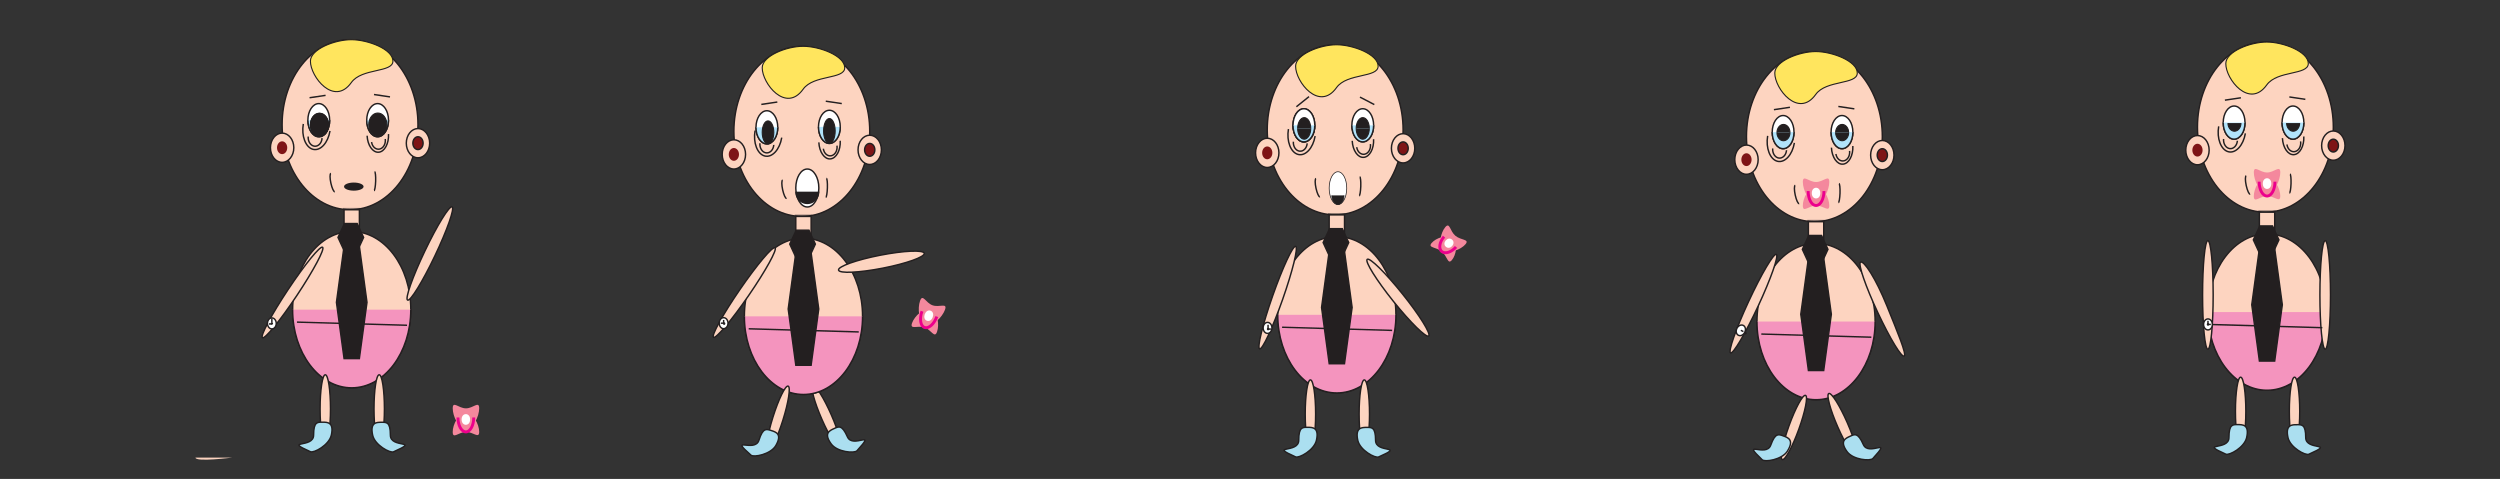 <svg id="Layer_1" data-name="Layer 1" xmlns="http://www.w3.org/2000/svg" width="600mm" height="114.95mm" viewBox="0 0 1700.79 325.84"><rect x="0" y="0" width="1700.79" height="325.84" fill="#333333" stroke="none"/><defs><style>.cls-1,.cls-13,.cls-4{fill:#fdd4c0;}.cls-1,.cls-12,.cls-13,.cls-14,.cls-15,.cls-16,.cls-17,.cls-18,.cls-3,.cls-5,.cls-6,.cls-7,.cls-8{stroke:#231f20;}.cls-1,.cls-11,.cls-12,.cls-13,.cls-14,.cls-15,.cls-16,.cls-17,.cls-18,.cls-3,.cls-5,.cls-6,.cls-7,.cls-8{stroke-miterlimit:10;}.cls-2,.cls-3{fill:#7e1416;}.cls-5{fill:#ffe55e;}.cls-12,.cls-5{stroke-width:0.75px;}.cls-10,.cls-17,.cls-6{fill:#fff;}.cls-7{fill:#b1e3fa;}.cls-11,.cls-8{fill:none;}.cls-9{fill:#f4889d;}.cls-11{stroke:#ec008c;stroke-width:2px;}.cls-12,.cls-15,.cls-18,.cls-19{fill:#231f20;}.cls-13{opacity:0.5;isolation:isolate;}.cls-14{fill:#f494be;}.cls-16{fill:#abdff0;}.cls-17,.cls-18{stroke-width:0.5px;}</style></defs><title>character-01-test-0111</title><ellipse class="cls-1" cx="1541.18" cy="86.47" rx="46.21" ry="57.87"/><ellipse class="cls-1" cx="1494.97" cy="102.15" rx="7.95" ry="9.95"/><ellipse class="cls-2" cx="1494.97" cy="102.15" rx="3.48" ry="4.36"/><ellipse class="cls-1" cx="1587.39" cy="99.05" rx="7.95" ry="9.95"/><ellipse class="cls-3" cx="1587.39" cy="99.05" rx="3.48" ry="4.36"/><ellipse class="cls-4" cx="1558.05" cy="69.95" rx="9.3" ry="13.46"/><ellipse class="cls-4" cx="1519.9" cy="69.95" rx="9.3" ry="13.46"/><path class="cls-5" d="M1570.37,43.2c0,8.06-21.15,4.58-28.28,14.59-11.76,16.49-28-3.92-27.84-14.59.06-8.06,16.58-14.59,27.84-14.59S1570.37,35.14,1570.37,43.2Z"/><ellipse class="cls-6" cx="1519.9" cy="83.41" rx="7.41" ry="11.28"/><ellipse class="cls-6" cx="1559.94" cy="83.41" rx="7.41" ry="11.28"/><path class="cls-7" d="M1527.3,83.42c0,6.25-3.31,11.25-7.4,11.25s-7.41-5-7.41-11.25"/><path class="cls-7" d="M1567.35,83.42c0,6.25-3.32,11.25-7.41,11.25s-7.43-5-7.43-11.25"/><path class="cls-8" d="M1527.56,90.73c-1.38,8.21-6.56,13.8-11.58,12.5s-8-9.06-6.57-17.27"/><path class="cls-8" d="M1567.32,92.86c.31,6.52-2.69,12-6.71,12.35s-7.53-4.73-7.84-11.24"/><path class="cls-8" d="M1512.74,94.55c-.3,3.24,1.57,6.17,4.16,6.54s4.93-2,5.22-5.22h0v-.14"/><path class="cls-8" d="M1555.84,98.28c.44,3.22,2.87,5.38,5.45,4.84s4.26-3.53,3.87-6.72v-.2"/><path class="cls-8" d="M1528.15,119.58c-.75.25-.77,3.25,0,6.7s1.94,6,2.69,5.79"/><path class="cls-8" d="M1557.5,131.36c.5,0,1-2.85,1.12-6.42s-.21-6.47-.71-6.5"/><path class="cls-9" d="M1551.32,117.35c0,5.4-4,14-9,14s-9-8.61-9-14,4,0,9,0S1551.32,111.94,1551.32,117.35Z"/><path class="cls-9" d="M1551.31,133.31c0-5-4.1-13-9.07-12.9s-9,8-8.94,13.06,4,0,9-.08S1551.35,138.32,1551.31,133.31Z"/><ellipse class="cls-10" cx="1542.31" cy="124.9" rx="2.9" ry="3.64"/><path class="cls-11" d="M1547.69,123.57c0,5.42-2.41,9.82-5.38,9.82s-5.37-4.37-5.37-9.82"/><path class="cls-12" d="M1524.57,83.73c0,3.06-2,5.55-4.44,5.54s-4.42-2.54-4.42-5.54"/><path class="cls-12" d="M1564.49,83.73c0,3.06-2,5.55-4.43,5.55s-4.44-2.55-4.44-5.55"/><line class="cls-8" x1="1557.48" y1="65.95" x2="1568.36" y2="67.57"/><line class="cls-8" x1="1524.53" y1="66.52" x2="1513.63" y2="68.14"/><rect class="cls-1" x="1537.08" y="144.34" width="10.45" height="19.33"/><rect class="cls-13" x="1536.83" y="143.59" width="10.95" height="0.01"/><ellipse class="cls-1" cx="1542.31" cy="212.31" rx="40.19" ry="53.17"/><path class="cls-14" d="M1502.1,212.31c0,29.37,18,53.17,40.19,53.17s40.19-23.81,40.19-53.17"/><polygon class="cls-15" points="1537.11 245.62 1531.91 207.33 1537.11 169.04 1547.51 169.04 1552.7 207.33 1547.51 245.62 1537.11 245.62"/><polygon class="cls-15" points="1546.04 172.62 1537.34 172.62 1532.98 163.17 1537.34 153.72 1546.04 153.72 1550.39 163.17 1546.04 172.62"/><ellipse class="cls-1" cx="1502.05" cy="200.64" rx="3.6" ry="36.97"/><ellipse class="cls-1" cx="1581.87" cy="200.64" rx="3.6" ry="36.97"/><line class="cls-8" x1="1505.06" y1="220.79" x2="1535.95" y2="221.67"/><line class="cls-8" x1="1549.04" y1="222.04" x2="1579.93" y2="222.93"/><ellipse class="cls-6" cx="1502.12" cy="220.71" rx="2.99" ry="3.74"/><ellipse class="cls-15" cx="1502.12" cy="220.71" rx="0.35" ry="0.44"/><line class="cls-8" x1="1502.12" y1="218.24" x2="1502.12" y2="220.71"/><line class="cls-8" x1="1502.12" y1="220.71" x2="1504.06" y2="220.71"/><ellipse class="cls-1" cx="1524.34" cy="279.82" rx="3.54" ry="23.23"/><ellipse class="cls-1" cx="1561.01" cy="279.82" rx="3.54" ry="23.23"/><path class="cls-16" d="M1528.44,297.66c-1.49,6.78-11.83,12.36-14.19,11.31-18.78-8.37,2.14-2.11,2.14-11.31s2.7-8.79,6-8.79S1530.4,288.8,1528.44,297.66Z"/><path class="cls-16" d="M1556.56,297.72c1.5,6.78,11.84,12.35,14.2,11.3,18.79-8.36-2.14-2.1-2.14-11.3s-2.7-8.79-6-8.79S1554.61,288.85,1556.56,297.72Z"/><g id="_2" data-name=" 2"><ellipse class="cls-1" cx="1234.36" cy="92.94" rx="46.21" ry="57.87"/><ellipse class="cls-1" cx="1188.15" cy="108.62" rx="7.95" ry="9.95"/><ellipse class="cls-2" cx="1188.15" cy="108.62" rx="3.48" ry="4.36"/><ellipse class="cls-1" cx="1280.57" cy="105.52" rx="7.95" ry="9.95"/><ellipse class="cls-3" cx="1280.57" cy="105.52" rx="3.48" ry="4.36"/><ellipse class="cls-4" cx="1251.23" cy="76.42" rx="9.3" ry="13.46"/><ellipse class="cls-4" cx="1213.08" cy="76.42" rx="9.3" ry="13.46"/><path class="cls-5" d="M1263.54,49.67c0,8.06-21.14,4.58-28.28,14.59-11.76,16.49-27.94-3.92-27.84-14.59.06-8.06,16.58-14.59,27.84-14.59S1263.54,41.61,1263.54,49.67Z"/><ellipse class="cls-6" cx="1213.08" cy="89.88" rx="7.41" ry="11.28"/><ellipse class="cls-6" cx="1253.12" cy="89.88" rx="7.41" ry="11.28"/><path class="cls-7" d="M1220.49,89.89c0,6.25-3.32,11.25-7.41,11.25s-7.42-5-7.42-11.25"/><path class="cls-7" d="M1260.55,89.89c0,6.25-3.31,11.25-7.41,11.25s-7.41-5-7.41-11.25"/><path class="cls-8" d="M1220.75,97.2c-1.38,8.21-6.57,13.8-11.58,12.5s-8-9-6.6-17.27"/><path class="cls-8" d="M1260.51,99.33c.31,6.52-2.7,12-6.71,12.35s-7.54-4.73-7.85-11.24"/><path class="cls-8" d="M1206,101c-.29,3.24,1.58,6.17,4.17,6.53s4.93-2,5.22-5.22v-.13"/><path class="cls-8" d="M1249,104.75c.5,3.2,3,5.28,5.54,4.65s4.15-3.6,3.75-6.74"/><path class="cls-8" d="M1221.33,126.05c-.75.25-.76,3.25,0,6.7s1.94,6,2.7,5.79"/><path class="cls-8" d="M1250.66,137.83c.5,0,1-2.85,1.13-6.42s-.22-6.47-.72-6.52"/><path class="cls-9" d="M1244.5,123.82c0,5.4-4,14-9,14s-9-8.61-9-14,4,0,9,0S1244.5,118.41,1244.5,123.82Z"/><path class="cls-9" d="M1244.5,139.78c0-5-4.1-13-9.08-12.9s-9,8-8.93,13.06,4,0,9-.08S1244.53,144.79,1244.5,139.78Z"/><ellipse class="cls-10" cx="1235.49" cy="131.37" rx="2.9" ry="3.64"/><path class="cls-11" d="M1240.87,130c0,5.42-2.41,9.82-5.38,9.82s-5.37-4.37-5.37-9.82"/><path class="cls-12" d="M1217.76,90.2c0,3.06-2,5.55-4.44,5.55s-4.43-2.55-4.43-5.55"/><path class="cls-12" d="M1257.67,90.2c0,3.06-2,5.55-4.43,5.55s-4.43-2.55-4.43-5.55"/><line class="cls-8" x1="1250.66" y1="72.42" x2="1261.55" y2="74.04"/><line class="cls-8" x1="1217.72" y1="72.99" x2="1206.82" y2="74.61"/><rect class="cls-1" x="1230.27" y="150.81" width="10.45" height="19.33"/><rect class="cls-13" x="1230.02" y="150.06" width="10.95" height="0.01"/><ellipse class="cls-1" cx="1235.49" cy="218.78" rx="40.19" ry="53.17"/><path class="cls-14" d="M1195.3,218.75c0,29.37,18,53.17,40.18,53.17s40.19-23.81,40.19-53.17"/><polygon class="cls-15" points="1230.3 252.09 1225.1 213.8 1230.3 175.51 1240.69 175.51 1245.89 213.8 1240.69 252.09 1230.3 252.09"/><polygon class="cls-15" points="1239.23 179.08 1230.52 179.08 1226.17 169.64 1230.52 160.19 1239.23 160.19 1243.58 169.64 1239.23 179.08"/><line class="cls-8" x1="1198.25" y1="227.26" x2="1229.13" y2="228.14"/><line class="cls-8" x1="1242.23" y1="228.51" x2="1273.11" y2="229.4"/><ellipse class="cls-15" cx="1187.53" cy="226.67" rx="0.35" ry="0.44"/><line class="cls-8" x1="1187.18" y1="224.2" x2="1187.18" y2="226.67"/><ellipse class="cls-1" cx="1192.92" cy="206.6" rx="36.97" ry="3.6" transform="translate(502.89 1201.39) rotate(-65.08)"/><ellipse class="cls-6" cx="1184.32" cy="224.73" rx="3.74" ry="2.99" transform="translate(469.58 1195.44) rotate(-64.38)"/><line class="cls-8" x1="1184.32" y1="224.73" x2="1186.07" y2="225.57"/><ellipse class="cls-1" cx="1218.16" cy="288.73" rx="23.23" ry="3.54" transform="matrix(0.34, -0.94, 0.94, 0.34, 534.85, 1337.72)"/><ellipse class="cls-1" cx="1253.51" cy="289.09" rx="3.54" ry="23.23" transform="translate(-10.67 527.24) rotate(-23.66)"/><path class="cls-16" d="M1216,306.91c-3.7,5.87-15.31,7.64-17.19,5.85-14.85-14.23,2.74-1.26,5.85-9.92s5.51-7.36,8.61-6.25S1220.83,299.23,1216,306.91Z"/><path class="cls-16" d="M1256.61,307.28c4.1,5.6,15.8,6.56,17.54,4.65,13.85-15.19-2.81-1.06-6.5-9.49s-6-7-9-5.64S1251.26,299.94,1256.61,307.28Z"/><ellipse class="cls-1" cx="562.36" cy="283.83" rx="3.54" ry="23.23" transform="translate(-66.63 249.49) rotate(-23.66)"/><path class="cls-16" d="M565.47,302c4.09,5.61,15.8,6.57,17.54,4.66,13.85-15.19-2.81-1.06-6.5-9.49s-6-7-9-5.64S560.12,294.68,565.47,302Z"/><path class="cls-12" d="M1208.89,90.2c0-3,2-5.55,4.43-5.55s4.44,2.49,4.44,5.55"/><path class="cls-12" d="M1248.81,90.2c0-3,2-5.55,4.43-5.55s4.43,2.49,4.43,5.55"/></g><path class="cls-1" d="M1265.68,178.4c2.17-1.72,10.56,11.21,18,29.65,7.36,18.22,13.52,32.93,11.8,34.18s-9.77-12-18-29.64S1264,179.74,1265.68,178.4Z"/><g id="_3" data-name=" 3"><ellipse class="cls-1" cx="908.34" cy="88.31" rx="46.21" ry="57.87"/><ellipse class="cls-1" cx="862.13" cy="103.99" rx="7.95" ry="9.95"/><ellipse class="cls-2" cx="862.13" cy="103.99" rx="3.48" ry="4.36"/><ellipse class="cls-1" cx="954.55" cy="100.89" rx="7.95" ry="9.95"/><ellipse class="cls-3" cx="954.55" cy="100.89" rx="3.48" ry="4.36"/><ellipse class="cls-4" cx="925.21" cy="71.79" rx="9.3" ry="13.46"/><ellipse class="cls-4" cx="887.06" cy="71.79" rx="9.3" ry="13.46"/><path class="cls-5" d="M937.56,45c0,8.06-21.15,4.58-28.29,14.59C897.52,76.12,881.33,55.71,881.43,45,881.49,37,898,30.45,909.27,30.45S937.56,37,937.56,45Z"/><ellipse class="cls-6" cx="887.06" cy="85.25" rx="7.41" ry="11.28"/><path class="cls-12" d="M891.72,87.36c0,4-2,7.34-4.43,7.34s-4.47-3.3-4.47-7.34"/><path class="cls-12" d="M882.82,87.36c0-4,2-7.34,4.47-7.34s4.43,3.3,4.43,7.34"/><ellipse class="cls-6" cx="887.06" cy="85.25" rx="7.41" ry="11.28"/><ellipse class="cls-6" cx="927.1" cy="85.25" rx="7.41" ry="11.28"/><path class="cls-7" d="M894.47,85.26c0,6.25-3.32,11.25-7.41,11.25s-7.41-5-7.41-11.25"/><path class="cls-7" d="M934.51,85.26c0,6.25-3.32,11.25-7.41,11.25s-7.41-5-7.41-11.25"/><path class="cls-8" d="M894.7,92.57c-1.38,8.21-6.57,13.8-11.57,12.5s-8-9.06-6.58-17.27"/><path class="cls-8" d="M934.48,94.7c.32,6.52-2.69,12-6.71,12.35s-7.53-4.73-7.84-11.24"/><path class="cls-8" d="M879.9,96.39c-.25,3.25,1.65,6.14,4.24,6.45s4.91-2.07,5.16-5.32"/><path class="cls-8" d="M923,100.12c.46,3.21,2.91,5.35,5.48,4.77s4.28-3.65,3.82-6.86h0"/><path class="cls-8" d="M895.31,121.42c-.75.25-.77,3.25,0,6.7s1.94,6,2.69,5.79"/><path class="cls-8" d="M924.64,133.2c.49,0,1-2.85,1.12-6.42s-.21-6.48-.72-6.5"/><path class="cls-9" d="M996.93,166.23c-3.11,3.62-11.1,6.79-14.89,3.53s-1.87-11.64,1.23-15.26,3,2.61,6.83,5.87S1000.05,162.6,996.93,166.23Z"/><path class="cls-9" d="M987.73,176.94c2.88-3.36,4.38-11.4.55-14.57s-11.44-.5-14.31,2.93,3,2.61,6.88,5.81S984.87,180.32,987.73,176.94Z"/><ellipse class="cls-10" cx="985.74" cy="165.43" rx="3.22" ry="2.9" transform="translate(217.99 805.44) rotate(-49.34)"/><path class="cls-11" d="M990.57,168c-3.12,3.64-7.49,5-9.74,3.08s-1.56-6.43,1.58-10.08"/><line class="cls-8" x1="925.21" y1="66.06" x2="934.97" y2="71.15"/><line class="cls-8" x1="890.54" y1="65.72" x2="881.96" y2="72.62"/><rect class="cls-1" x="904.25" y="146.18" width="10.45" height="19.33"/><rect class="cls-13" x="904" y="145.43" width="10.95" height="0.01"/><ellipse class="cls-1" cx="909.47" cy="214.15" rx="40.19" ry="53.17"/><path class="cls-14" d="M869.28,214.15c0,29.37,18,53.17,40.19,53.17s40.2-23.81,40.2-53.17"/><polygon class="cls-15" points="904.28 247.46 899.08 209.17 904.28 170.88 914.67 170.88 919.87 209.17 914.67 247.46 904.28 247.46"/><polygon class="cls-15" points="913.2 174.45 904.5 174.45 900.15 165.01 904.5 155.56 913.2 155.56 917.56 165.01 913.2 174.45"/><ellipse class="cls-1" cx="869.21" cy="202.48" rx="36.97" ry="3.6" transform="translate(389.9 955.33) rotate(-70.63)"/><line class="cls-8" x1="872.22" y1="222.63" x2="903.11" y2="223.51"/><line class="cls-8" x1="916.2" y1="223.88" x2="947.09" y2="224.77"/><ellipse class="cls-6" cx="862.33" cy="223.07" rx="2.99" ry="3.74"/><ellipse class="cls-15" cx="862.68" cy="223.87" rx="0.35" ry="0.44"/><line class="cls-8" x1="862.68" y1="220.96" x2="862.68" y2="223.43"/><line class="cls-8" x1="862.68" y1="223.87" x2="864.63" y2="223.87"/><ellipse class="cls-1" cx="891.5" cy="281.67" rx="3.54" ry="23.23"/><ellipse class="cls-1" cx="928.17" cy="281.67" rx="3.54" ry="23.23"/><path class="cls-16" d="M895.6,299.51c-1.49,6.78-11.83,12.36-14.19,11.31-18.78-8.37,2.14-2.11,2.14-11.31s2.7-8.79,6-8.79S897.56,290.65,895.6,299.51Z"/><path class="cls-16" d="M923.72,299.57c1.5,6.78,11.84,12.35,14.2,11.3,18.78-8.3-2.1-2.09-2.1-11.3s-2.7-8.79-6-8.79S921.82,290.7,923.72,299.57Z"/><path class="cls-12" d="M891.72,87.36c0,4-2,7.34-4.43,7.34s-4.47-3.3-4.47-7.34"/><path class="cls-12" d="M882.82,87.36c0-4,2-7.34,4.47-7.34s4.43,3.3,4.43,7.34"/><path class="cls-12" d="M931.55,87.36c0,4-2,7.34-4.43,7.34s-4.47-3.3-4.47-7.34"/><path class="cls-12" d="M922.65,87.36c0-4,2-7.34,4.47-7.34s4.43,3.3,4.43,7.34"/><ellipse class="cls-17" cx="910.23" cy="127.99" rx="5.97" ry="11.16"/><path class="cls-18" d="M914.41,132.92c0,3.43-1.87,6.2-4.18,6.2s-4.19-2.77-4.19-6.2"/></g><ellipse class="cls-1" cx="951.05" cy="202.49" rx="3.98" ry="33.43" transform="translate(82.44 639.56) rotate(-38.73)"/><g id="_4" data-name=" 4"><ellipse class="cls-1" cx="545.48" cy="89.36" rx="46.21" ry="57.87"/><ellipse class="cls-1" cx="499.27" cy="105.04" rx="7.95" ry="9.95"/><ellipse class="cls-2" cx="499.27" cy="105.04" rx="3.48" ry="4.36"/><ellipse class="cls-1" cx="591.69" cy="101.94" rx="7.95" ry="9.95"/><ellipse class="cls-3" cx="591.69" cy="101.94" rx="3.48" ry="4.36"/><ellipse class="cls-4" cx="562.35" cy="72.84" rx="9.3" ry="13.46"/><ellipse class="cls-4" cx="523.96" cy="81.26" rx="9.3" ry="13.46"/><path class="cls-5" d="M574.68,46.09c0,8.06-21.16,4.58-28.29,14.59-11.76,16.49-27.92-3.92-27.84-14.59.06-8.06,16.58-14.59,27.84-14.59S574.68,38,574.68,46.09Z"/><ellipse class="cls-6" cx="564.24" cy="86.3" rx="7.41" ry="11.28"/><path class="cls-7" d="M571.65,86.31c0,6.25-3.32,11.25-7.41,11.25s-7.41-5-7.41-11.25"/><path class="cls-8" d="M531.83,93.62c-1.38,8.21-6.56,13.8-11.58,12.5s-8-9.06-6.57-17.27"/><path class="cls-8" d="M571.62,95.75c.32,6.52-2.69,12-6.71,12.35s-7.53-4.73-7.84-11.24"/><path class="cls-8" d="M517,97.44c-.29,3.24,1.57,6.17,4.17,6.53s4.92-2,5.21-5.22a.54.54,0,0,0,0-.18"/><path class="cls-8" d="M560.12,101.17c.46,3.21,2.92,5.35,5.48,4.77s4.28-3.65,3.82-6.86h0"/><path class="cls-8" d="M532.46,122.47c-.75.25-.77,3.25,0,6.7s1.94,6,2.69,5.79"/><path class="cls-8" d="M561.77,134.25c.5,0,1-2.85,1.12-6.42s-.2-6.48-.71-6.5"/><path class="cls-9" d="M642.88,210.74c-1.83,5.08-8.51,11.81-13.21,10.12s-5.55-11.15-3.73-16.22,3.77,1.36,8.47,3.05S644.71,205.65,642.88,210.74Z"/><path class="cls-9" d="M637.47,225.75c1.69-4.7.54-13.62-4.17-15.21s-11.18,4.48-12.83,9.26,3.77,1.36,8.5,3S635.79,230.47,637.47,225.75Z"/><ellipse class="cls-10" cx="631.84" cy="214.79" rx="3.64" ry="2.9" transform="translate(215.72 736.52) rotate(-70.2)"/><path class="cls-11" d="M637.36,215.36c-1.84,5.1-5.6,8.42-8.39,7.42s-3.58-5.93-1.73-11.06"/><line class="cls-8" x1="561.78" y1="68.84" x2="572.67" y2="70.46"/><line class="cls-8" x1="528.83" y1="69.41" x2="517.94" y2="71.03"/><rect class="cls-1" x="541.38" y="147.23" width="10.45" height="19.33"/><rect class="cls-13" x="541.13" y="146.48" width="10.95" height="0.01"/><ellipse class="cls-1" cx="546.61" cy="215.2" rx="40.19" ry="53.17"/><path class="cls-14" d="M506.43,215.2c0,29.37,18,53.16,40.18,53.16s40.19-23.8,40.19-53.16"/><polygon class="cls-15" points="541.41 248.5 536.22 210.22 541.41 171.93 551.81 171.93 557.01 210.22 551.81 248.5 541.41 248.5"/><polygon class="cls-15" points="550.35 175.5 541.64 175.5 537.28 166.06 541.64 156.61 550.35 156.61 554.7 166.06 550.35 175.5"/><ellipse class="cls-1" cx="506.35" cy="199.03" rx="36.97" ry="3.6" transform="translate(55.51 503.58) rotate(-55.5)"/><line class="cls-8" x1="509.36" y1="223.68" x2="540.25" y2="224.56"/><line class="cls-8" x1="553.34" y1="224.93" x2="584.23" y2="225.82"/><ellipse class="cls-6" cx="492.29" cy="219.86" rx="2.99" ry="3.74"/><ellipse class="cls-15" cx="492.64" cy="220.13" rx="0.35" ry="0.44"/><line class="cls-8" x1="492.29" y1="217.66" x2="492.29" y2="220.13"/><line class="cls-8" x1="490.35" y1="219.86" x2="492.29" y2="219.86"/><ellipse class="cls-1" cx="529.24" cy="284.85" rx="23.23" ry="3.54" transform="translate(99.07 704.6) rotate(-72.59)"/><path class="cls-16" d="M527.82,303.1c-3.46,6-15,8.25-16.93,6.54-15.41-13.6,2.67-1.37,5.43-10.15s5.2-7.58,8.35-6.59S532.34,295.23,527.82,303.1Z"/><ellipse class="cls-6" cx="521.72" cy="86.62" rx="7.41" ry="11.28"/><path class="cls-7" d="M529.13,86.63c0,6.25-3.32,11.25-7.41,11.25s-7.41-5-7.41-11.25"/></g><ellipse class="cls-1" cx="599.64" cy="178.04" rx="29.72" ry="4.48" transform="translate(-23.01 118.23) rotate(-11.05)"/><g id="_5" data-name=" 5"><ellipse class="cls-1" cx="238.14" cy="84.82" rx="46.21" ry="57.87"/><ellipse class="cls-1" cx="191.93" cy="100.5" rx="7.95" ry="9.95"/><ellipse class="cls-2" cx="191.93" cy="100.5" rx="3.48" ry="4.36"/><ellipse class="cls-1" cx="284.36" cy="97.4" rx="7.95" ry="9.95"/><ellipse class="cls-3" cx="284.36" cy="97.4" rx="3.48" ry="4.36"/><ellipse class="cls-4" cx="255.01" cy="68.3" rx="9.3" ry="13.46"/><ellipse class="cls-4" cx="216.86" cy="68.3" rx="9.3" ry="13.46"/><path class="cls-5" d="M267.31,41.55c0,8.06-21.15,4.58-28.29,14.59-11.76,16.49-27.92-3.92-27.84-14.59C211.24,33.49,227.76,27,239,27S267.31,33.49,267.31,41.55Z"/><ellipse class="cls-6" cx="216.86" cy="81.76" rx="7.41" ry="11.28"/><ellipse class="cls-6" cx="256.9" cy="81.76" rx="7.41" ry="11.28"/><path class="cls-7" d="M224.31,81.77C224.31,88,221,93,216.9,93s-7.41-5-7.41-11.25"/><path class="cls-7" d="M264.31,81.77C264.31,88,261,93,256.9,93s-7.42-5-7.42-11.25"/><path class="cls-8" d="M224.5,89.08c-1.38,8.21-6.56,13.8-11.57,12.5s-8-9.06-6.58-17.27"/><path class="cls-8" d="M264.31,91.21c.31,6.52-2.7,12.05-6.72,12.35s-7.53-4.73-7.84-11.24"/><path class="cls-8" d="M209.7,92.9c-.29,3.24,1.57,6.17,4.16,6.53s4.93-2,5.22-5.22a.54.54,0,0,0,0-.18"/><path class="cls-8" d="M252.78,96.63c.46,3.21,2.91,5.36,5.48,4.79s4.29-3.64,3.83-6.86"/><path class="cls-8" d="M225.11,117.93c-.75.25-.77,3.25,0,6.7s1.94,6,2.69,5.79"/><path class="cls-8" d="M254.44,129.71c.49,0,1-2.85,1.12-6.42s-.21-6.48-.72-6.5"/><path class="cls-9" d="M326,277.81c0,5.4-4,14-9,14s-9-8.61-9-14,4,0,9,0S326,272.4,326,277.81Z"/><path class="cls-9" d="M326,293.77c0-5-4.1-13-9.08-12.9s-9,8-8.93,13.06,4,0,9-.08S326,298.78,326,293.77Z"/><ellipse class="cls-10" cx="316.93" cy="285.36" rx="2.9" ry="3.64"/><path class="cls-11" d="M322.3,284c0,5.42-2.41,9.82-5.37,9.82s-5.38-4.37-5.38-9.82"/><line class="cls-8" x1="254.44" y1="64.3" x2="265.33" y2="65.92"/><line class="cls-8" x1="221.49" y1="64.87" x2="210.6" y2="66.49"/><rect class="cls-1" x="234.05" y="142.69" width="10.45" height="19.33"/><rect class="cls-13" x="233.8" y="141.94" width="10.95" height="0.01"/><ellipse class="cls-1" cx="239.28" cy="210.66" rx="40.19" ry="53.17"/><path class="cls-14" d="M199.08,210.66c0,29.37,18,53.17,40.19,53.17s40.18-23.81,40.18-53.17"/><polygon class="cls-15" points="234.08 243.97 228.88 205.68 234.08 167.39 244.47 167.39 249.67 205.68 244.47 243.97 234.08 243.97"/><polygon class="cls-15" points="243.01 170.96 234.3 170.96 229.95 161.52 234.3 152.07 243.01 152.07 247.36 161.52 243.01 170.96"/><ellipse class="cls-1" cx="199.01" cy="198.99" rx="36.97" ry="3.6" transform="translate(-76.89 254.52) rotate(-56.38)"/><line class="cls-8" x1="202.03" y1="219.14" x2="232.91" y2="220.02"/><line class="cls-8" x1="246.01" y1="220.39" x2="276.89" y2="221.28"/><ellipse class="cls-6" cx="184.95" cy="220.02" rx="2.99" ry="3.74"/><ellipse class="cls-15" cx="184.95" cy="220.02" rx="0.35" ry="0.44"/><line class="cls-8" x1="184.95" y1="216.59" x2="184.95" y2="219.06"/><line class="cls-8" x1="183.01" y1="220.39" x2="184.95" y2="220.39"/><ellipse class="cls-1" cx="221.3" cy="278.18" rx="3.54" ry="23.23"/><ellipse class="cls-1" cx="257.98" cy="278.18" rx="3.54" ry="23.23"/><path class="cls-16" d="M225.41,296c-1.5,6.78-11.84,12.36-14.2,11.31-18.78-8.37,2.14-2.11,2.14-11.31s2.7-8.79,6-8.79S227.37,287.16,225.41,296Z"/><path class="cls-16" d="M253.53,296.08c1.49,6.78,11.83,12.35,14.19,11.3,18.79-8.36-2.14-2.1-2.14-11.3s-2.7-8.79-6-8.79S251.57,287.21,253.53,296.08Z"/><ellipse class="cls-12" cx="217.35" cy="84.98" rx="6.17" ry="7.92"/><ellipse class="cls-12" cx="217.35" cy="84.98" rx="6.17" ry="7.92"/><ellipse class="cls-12" cx="257.04" cy="84.82" rx="6.17" ry="7.92"/><ellipse class="cls-19" cx="240.7" cy="126.95" rx="6.65" ry="2.76"/></g><ellipse class="cls-1" cx="292.43" cy="172.46" rx="35.16" ry="3.78" transform="translate(10.88 362.15) rotate(-64.5)"/><ellipse class="cls-12" cx="522.49" cy="90.07" rx="3.94" ry="7.83"/><ellipse class="cls-12" cx="564.24" cy="89.11" rx="3.94" ry="8.47"/><ellipse class="cls-6" cx="549.23" cy="127.9" rx="7.84" ry="12.91"/><path class="cls-15" d="M556.89,130.41a7.67,7.67,0,1,1-15.33,0"/><path class="cls-4" d="M133,311.29c-.23,3.26,25.14,0,25.14,0"/></svg>